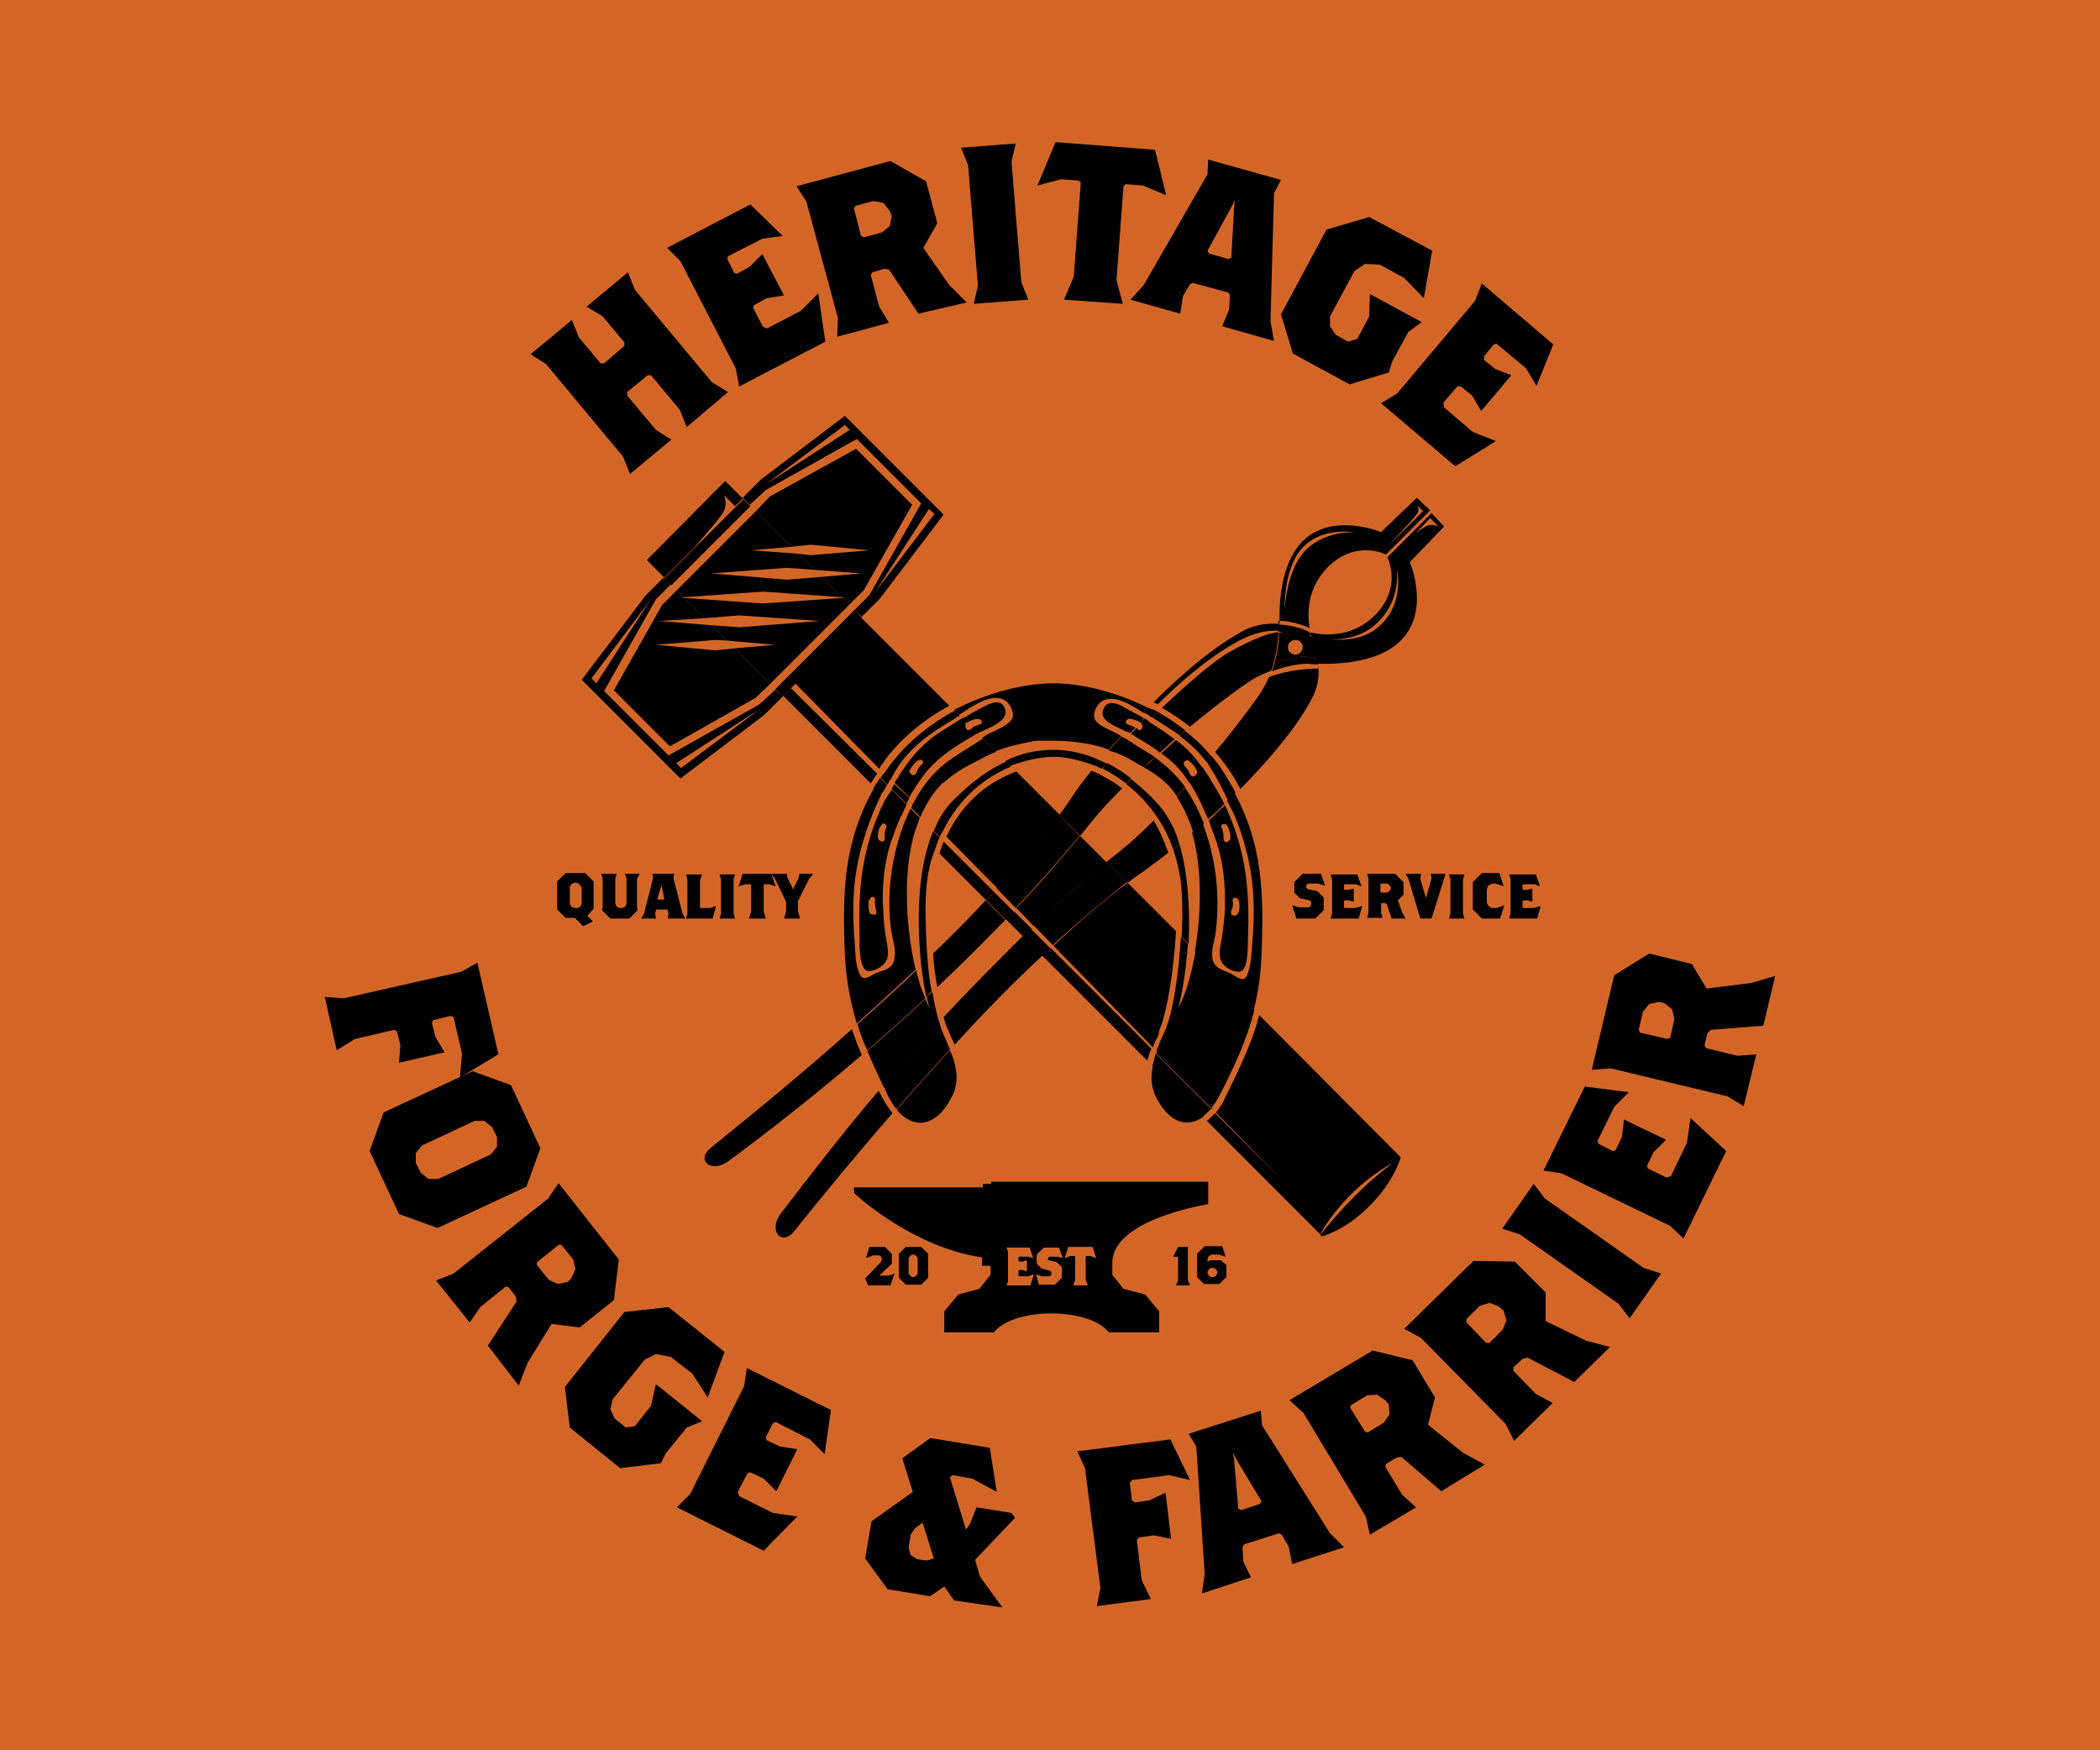 <?xml version="1.0" encoding="utf-8"?>
<!-- Generator: Adobe Illustrator 22.0.1, SVG Export Plug-In . SVG Version: 6.00 Build 0)  -->
<svg version="1.1" id="Layer_1" xmlns="http://www.w3.org/2000/svg" xmlns:xlink="http://www.w3.org/1999/xlink" x="0px" y="0px"
	 viewBox="0 0 300 250" style="enable-background:new 0 0 300 250;" xml:space="preserve">
<style type="text/css">
	.st0{fill:#D36627;}
	.st1{fill:none;}
</style>
<rect y="0" class="st0" width="300" height="250"/>
<g>
	<g>
		<path d="M98.1,61l-1-2.5L93,53.6l-0.5,0L89.6,56l0,0.5l4.1,4.9l2.2,1.4l-5.9,4.9l-1-2.5L78,52l-2.2-1.4l5.9-4.9l1,2.5l3.1,3.7
			l0.5,0l2.9-2.5l0-0.5l-3.1-3.7l-2.3-1.4l5.9-4.9l1,2.5l11,13.2L104,56L98.1,61z"/>
		<path d="M117.9,48.8l-12.3,6.4l-0.5-2.6l-7.9-15.3l-1.9-1.9l11.9-6.2l4.6,4.5l-2.9,0.4l-4.9,2.5l-0.1,0.4l1,2l0.4,0.1l1.8-1
			l1.8-1.8l3.1,5.9l-2.5,0.4l-1.8,1l-0.1,0.4l1.4,2.7l0.6,0.2l4.8-2.5l2.5-2.5L117.9,48.8z"/>
		<path d="M131.2,44.8l-4.2-6.3l-0.7-0.1l-1.7,0.5l-0.2,0.4l1.2,4.5l1.4,2.3l-7.4,2l0.1-2.7l-4.5-16.6l-1.4-2.2l13.4-3.6l5.1,2.9
			l1.6,6l-2,3.5l3.7,5.3l2.5,2.5L131.2,44.8z M127.1,30.1l-0.9-1.1l-1.4-0.3l-2.6,0.7l-0.2,0.4l1,3.9l0.4,0.2l2.6-0.7l1.1-0.9
			l0.3-1.4L127.1,30.1z"/>
		<path d="M139.1,43.4l0.6-2.6l-1.4-17.2l-1-2.5l7.8-0.6l-0.6,2.6l1.4,17.2l1,2.5L139.1,43.4z"/>
		<path d="M163.3,26.5l-2.5-0.2l-0.3,0.3l-1,13.4l0.9,3.4l-8.4-0.6l1.4-3.3l1-13.4l-0.3-0.3l-2.5-0.2l-3.4,0.9l2.6-6.2l14.2,1.1
			l1.6,6.5L163.3,26.5z"/>
		<path d="M174.6,46.6l1-2.4l0.1-2l-0.2-0.4l-5.1-1.4l-0.4,0.2l-1,1.7l-0.4,2.5l-7.1-2l1.9-2.1l9.1-15.8l0.1-2.1l10.4,2.9l-1,1.9
			l-0.5,18.3l0.5,2.8L174.6,46.6z M176.3,29.7l0.1-1.1l-0.5,1l-3.4,6.2l0.2,0.4l2.8,0.8l0.4-0.2L176.3,29.7z"/>
		<path d="M201.2,47.4l-2.3,4.2l-0.5,1.6l-5.6,1.7l-8.1-4.4l-1.7-5.6l6.5-12.1l6.1-1.8l9,4.8l-1.2,6.8l-2.8-2.9l-3.5-1.9l-2.1-0.1
			l-1.5,1l-3.5,6.5l0,1.4l0.8,1.2l1.8,1l1.3-0.4l1.7-3.2l0.1-3.2l7.4,4L201.2,47.4z"/>
		<path d="M207.9,66.6l-10.6-9l2.3-1.4l11.1-13.2l1-2.5l10.2,8.7l-2.4,5.9l-1.5-2.5l-4.2-3.5l-0.4,0.1l-1.4,1.7l0,0.5l1.6,1.3
			l2.3,0.9l-4.3,5.1l-1.3-2.2l-1.6-1.3l-0.5,0l-2,2.3l0.1,0.7l4.1,3.5l3.3,1.3L207.9,66.6z"/>
	</g>
	<g>
		<path d="M66,150.5l-1.2-5.2l-0.4-0.2l-2.5,0.6l-0.2,0.4l0.5,2l1.3,2.2l-6.5,1.5l0.2-2.5l-0.5-2l-0.4-0.2l-5.6,1.3l-2.6,1.6
			l-1.7-7.6l2.7,0.2l16.8-3.8l2.3-1.3l3,13.1l-5.5,3.3L66,150.5z"/>
		<path d="M57,173.4l-4.2-9l2-5.5l12.7-5.9l5.5,2l4.2,9l-2,5.5l-12.7,5.9L57,173.4z M70.1,164.9l0.9-1.1l0-1.4l-0.7-1.4l-1.1-0.9
			l-1.4,0l-7.5,3.5l-0.9,1.1l0,1.4l0.7,1.4l1.1,0.9l1.4,0L70.1,164.9z"/>
		<path d="M69.7,192.2l4.1-6.3l-0.1-0.7l-1.1-1.4l-0.4,0l-3.6,2.9l-1.5,2.2l-4.8-6l2.5-1l13.5-10.7l1.5-2.2l8.6,10.9l-0.7,5.8
			l-4.9,3.9l-4-0.5l-3.4,5.5l-1.3,3.3L69.7,192.2z M81.6,182.6l0.6-1.3l-0.3-1.4l-1.7-2.1l-0.4,0l-3.1,2.5l0,0.4l1.7,2.1l1.3,0.6
			l1.4-0.3L81.6,182.6z"/>
		<path d="M98.1,203.9l-3,3.7l-0.7,1.4l-5.8,0.7l-7.2-5.8l-0.7-5.8l8.5-10.7l6.3-0.7l8,6.4l-2.4,6.5l-2.2-3.4l-3.1-2.4l-2.1-0.4
			l-1.6,0.8l-4.6,5.7l-0.3,1.4l0.6,1.3l1.6,1.3l1.3-0.2l2.3-2.9l0.7-3.1l6.6,5.3L98.1,203.9z"/>
		<path d="M109.1,221.5l-12.4-6.2l1.9-1.9l7.7-15.4l0.4-2.6l12,6l-0.9,6.3l-2.1-2.1l-4.9-2.5l-0.4,0.2l-1,2l0.1,0.4l1.9,0.9l2.5,0.4
			l-3,6l-1.8-1.8l-1.9-0.9l-0.4,0.1l-1.4,2.7l0.2,0.6l4.8,2.4l3.5,0.5L109.1,221.5z"/>
		<path d="M136.3,228.6l-1.4-2l-2,1.4l-6.1-1l-3.2-4.4l0.9-5.3l5.9-4.2l-1.5-4.8l4-2.9l8.5,1.4l1,6.3l-3.5-1.9l-2.8-0.5l-0.4,0.3
			l2.3,7.5l0.6-0.9l0.9-2.3l5,0.8l0.5,0.7l-5.7,6l0.7,2.4l3.2,4.4L136.3,228.6z M131.8,217.5l-1.1,0.8l-0.6,0.9l-0.3,1.9l0.3,1
			l0.9,0.6l1.4,0.2l1-0.3L131.8,217.5z"/>
		<path d="M167,210.7l-5.3,0.7l-0.3,0.4l0.3,2.5l0.4,0.3l2.1-0.3l2.3-1.1l0.8,6.6l-2.5-0.5l-2.1,0.3l-0.3,0.4l0.7,5.7l1.3,2.7
			l-7.7,1l0.5-2.6l-2.2-17.1l-1.1-2.4l13.3-1.7l2.8,5.8L167,210.7z"/>
		<path d="M184.6,223.4l-0.5-2.5l-1-1.7l-0.4-0.2l-5,1.6l-0.2,0.4l0.1,2l1.1,2.3l-7,2.3l0.4-2.8l-1.2-18.2l-1.1-1.8l10.3-3.3
			l0.2,2.1L190,219l2,2L184.6,223.4z M176.6,208.4l-0.5-1l0.2,1.1l0.6,7l0.4,0.2l2.7-0.9l0.2-0.4L176.6,208.4z"/>
		<path d="M205.9,213l-5.7-4.9l-0.7,0.1l-1.5,0.9l-0.1,0.4l2.4,4l2,1.8l-6.6,3.9l-0.6-2.6l-8.9-14.8l-2-1.8l11.9-7.1l5.7,1.4
			l3.2,5.3l-1,3.9l5,4l3.1,1.7L205.9,213z M197.9,200l-1.2-0.8l-1.4,0.1l-2.3,1.4l-0.1,0.4l2.1,3.4l0.4,0.1l2.3-1.4l0.8-1.2
			l-0.1-1.4L197.9,200z"/>
		<path d="M224.9,197.4l-6.7-3.5l-0.7,0.2l-1.3,1.2l0,0.5l3.2,3.3l2.4,1.3l-5.5,5.4l-1.2-2.4l-12.1-12.3l-2.4-1.3l9.9-9.7l5.9,0.1
			l4.4,4.4l0,4.1l5.8,2.8l3.4,0.9L224.9,197.4z M214.1,186.6l-1.3-0.5l-1.4,0.4l-1.9,1.9l0,0.5l2.8,2.9l0.5,0l1.9-1.9l0.5-1.3
			l-0.4-1.4L214.1,186.6z"/>
		<path d="M232.8,188.3l-1.6-2.1l-14.1-9.9l-2.5-0.8l4.5-6.4l1.6,2.1l14.1,9.9l2.5,0.8L232.8,188.3z"/>
		<path d="M246.6,164.4l-6.1,12.5l-1.9-1.8l-15.5-7.5l-2.6-0.4l5.9-12l6.3,0.8l-2.1,2.1l-2.4,4.9l0.2,0.4l2,1l0.4-0.1l0.9-1.9
			l0.3-2.5l6,2.9l-1.8,1.8l-0.9,1.9l0.1,0.4l2.7,1.3l0.6-0.2l2.3-4.8l0.5-3.5L246.6,164.4z"/>
		<path d="M251.9,146.5l-7.5,0.6l-0.5,0.5l-0.4,1.7l0.2,0.4l4.5,1.1l2.7-0.2l-1.8,7.4l-2.3-1.4l-16.7-4l-2.7,0.2l3.2-13.5l5-3.1
			l6.1,1.5l2.1,3.5l6.4-0.8l3.4-1L251.9,146.5z M237,143.1l-1.4,0.3l-0.9,1.1l-0.6,2.6l0.2,0.4l3.9,0.9l0.4-0.2l0.6-2.6l-0.3-1.4
			l-1.1-0.9L237,143.1z"/>
	</g>
	<path class="st1" d="M156,110.1c-2.2-0.9-4.2-1.2-5.4-1.2c-1.2,0-3.2,0.3-5.5,1.2l6.2,6.2c0.6-0.7,1.1-1.5,1.6-2.2
		C153.8,112.9,154.8,111.5,156,110.1z"/>
	<path class="st1" d="M164.7,117.3c-1.3-2-2.8-3.5-4.4-4.7c-1.8,1.7-3.2,3.4-4.3,4.7c-0.6,0.7-1.1,1.4-1.7,2.1l3.8,3.8
		c0.7-0.6,1.4-1.1,2.1-1.7C161.5,120.4,163,119,164.7,117.3z"/>
	<path class="st1" d="M133.3,126.3c-0.3,2.3-0.3,6.1,0.1,9.9c2.7-2.6,5.2-5.1,7.6-7.6l-6.7-6.7C133.8,123.2,133.5,124.7,133.3,126.3
		z"/>
	<path class="st1" d="M133.9,141c0.3,1.6,0.6,3.1,0.9,4.4c3.7-4,7.5-7.8,11.3-11.5l-2.5-2.5C140.5,134.6,137.3,137.8,133.9,141z"/>
	<path class="st1" d="M161.1,126.1l6.9,6.9c0.1-2.7,0.1-5.1-0.1-6.8c-0.2-1.6-0.6-3.1-1-4.4c-1.3,1-2.5,1.9-3.6,2.7
		C162.5,125,161.8,125.6,161.1,126.1z"/>
	<path class="st1" d="M181.6,95.8c-1.1,0.4-2.4,1-3.5,1.8c-2.5,1.8-5.3,3.9-8.1,6.2c1.3,1,2.5,2.2,3.6,3.5c2.3-2.8,4.4-5.5,6.2-8
		c0.6-0.9,1.1-1.8,1.5-2.7c0,0,0,0,0,0C181.4,96.4,181.5,96.1,181.6,95.8z"/>
	<path d="M125.5,155.8c-4.9,5.8-9.5,11.7-14,17.6c-1.8,2.4,0.2,4.7,2,2.4c4.5-5.6,9.2-11.3,14-16.8c-0.5-0.6-1-1.4-1.5-2.3
		C125.9,156.5,125.7,156.1,125.5,155.8z"/>
	<path d="M182.6,88.7c1.7-0.1,3.5,0.6,4.5,1c-0.3-1.5-0.6-5.5,2.6-8.7c4-4,8.3-1.8,8.3-1.8l6.3-6.3l-1.9-1.8l-5.1,4.9
		c0,0-7-2.9-11.2,1.3c-3.2,3.2-3.4,9.1-3.3,11.9l0,0C182.6,89,182.6,88.9,182.6,88.7z M202.6,73.1c0.1-0.6-0.1-0.9-0.1-0.9l0.8,0.8
		l-4.8,4.8C198.4,77.8,202.4,73.7,202.6,73.1z M186.2,78.1c2.2-2.2,5.2-2.3,7.4-2.1c-2.2,0-4.9,0.5-7,2.5c-2.3,2.3-2.9,6.3-3.1,8.6
		C183.5,85.1,183.8,80.5,186.2,78.1z"/>
	<path d="M160.2,121.4c-0.7,0.6-1.4,1.1-2.1,1.7l3,3c0.7-0.6,1.5-1.1,2.2-1.6c1.1-0.8,2.3-1.7,3.6-2.7c-0.6-1.7-1.3-3.3-2.1-4.6
		C163,119,161.5,120.4,160.2,121.4z"/>
	<path d="M134.8,145.3c0.2,0.7,0.4,1.4,0.7,1.9l0.2,0.5c0.2,0.5,0.4,1,0.7,1.5c4.2-4.6,8.4-8.9,12.5-12.7l-2.8-2.8
		C142.3,137.5,138.5,141.3,134.8,145.3z"/>
	<path d="M188.3,95.5c-0.9,0-4.1,0.1-7,1.2c-0.4,0.9-0.9,1.8-1.5,2.7c-1.8,2.5-3.9,5.3-6.2,8c0.5,0.6,1,1.2,1.5,1.9
		c0.8,1.1,1.5,2.2,2.1,3.4c4.3-4.4,8.2-9,10.3-13.1c0.8-1.5,1-3.2,0.8-4.7l0,0C188.3,95.1,188.3,95.3,188.3,95.5z"/>
	<path d="M187.2,90.3C187.2,90.3,187.2,90.3,187.2,90.3L187.2,90.3L187.2,90.3z"/>
	<path d="M176.3,91.9c3.1-1.8,5.3-1.9,6.4-1.8c0-0.2,0-0.6,0-1c-1.5-0.1-3.2,0.1-4.7,0.8c-4.1,2.1-8.8,6-13.2,10.4
		c0.2,0.1,0.4,0.2,0.6,0.3C168.5,97.5,172.3,94.2,176.3,91.9z"/>
	<path d="M166,101.1c1.4,0.8,2.7,1.7,4,2.7c2.8-2.3,5.6-4.5,8.1-6.2c1.1-0.8,2.4-1.4,3.5-1.8c0.2-0.4,0.3-0.9,0.4-1.3l0,0
		c0.6-2.2,0.6-3.9,0.6-3.9s0-0.1,0-0.3c-1.1,0.1-3.2,0.7-7.1,2.9C173,94.7,169.4,97.9,166,101.1z"/>
	<path d="M133.3,136.2c0.1,1.6,0.3,3.2,0.6,4.8c3.4-3.2,6.6-6.4,9.7-9.6l-2.8-2.8C138.5,131.1,136,133.6,133.3,136.2z"/>
	<path d="M101.6,163.9c-2.3,1.8,0,3.7,2.4,2c6.5-4.8,12.9-9.9,19.1-15.2c-0.5-1.2-1-2.5-1.4-3.7
		C115.2,152.8,108.3,158.5,101.6,163.9z"/>
	<path d="M160.3,112.6c-1.1-0.9-2.3-1.5-3.4-2.1l0,0c0,0,0,0,0,0c-0.3-0.1-0.6-0.3-1-0.4c-1.1,1.4-2.2,2.8-3,4.1
		c-0.5,0.7-1,1.5-1.6,2.2l3,3c0.6-0.7,1.1-1.4,1.7-2.1C157.1,115.9,158.6,114.3,160.3,112.6z"/>
	<path d="M200.1,91.5c4.3-4.3,1.3-11.2,1.3-11.2l4.9-5.1l-1.8-1.9l-6.3,6.3c0,0,2.2,4.3-1.8,8.3c-4,4-9.3,2.4-9.3,2.4h0c0,0,0,0,0,0
		c0,0,0,0,0,0c0.1,0.3,1,2.2,1.1,4.5C191,94.9,196.9,94.7,200.1,91.5z M204.3,74l1.2,1.2c0,0-0.7-0.3-1.3-0.2c-0.8,0.2-2,1.2-2,1.2
		L204.3,74z M196.9,88.8c3.4-3.3,2.6-7.7,2.6-7.7s1.3,4.7-2.2,8.1c-2.2,2.2-5.2,2.3-7.4,2.1C192.1,91.4,194.9,90.9,196.9,88.8z"/>
	<path d="M187.2,90.3C187.2,90.3,187.2,90.3,187.2,90.3L187.2,90.3C187.2,90.3,187.2,90.3,187.2,90.3z"/>
	<path d="M187.3,90.7c0,0.1,0,0.1,0,0.2c-0.4,0.1-0.9,0-1.3,0c-0.7-0.1-1.3-0.4-2-0.4c-0.3,0-0.9,0-1.3,0c0,0,0-0.1,0-0.1l0,0
		c0,0.2,0,0.3,0,0.3s0,1.7-0.6,3.9c0.6-0.2,1.3-0.3,1.9-0.4c0.8-0.2,1.7-0.5,2.6-0.4c0.2,0,0.4,0.1,0.6,0.2l1,0
		c0,0.3,0.1,0.6,0.1,0.9c0,0,0,0,0,0c-0.2-2.4-1-4.3-1.1-4.5C187.2,90.4,187.3,90.5,187.3,90.7z M185.8,93.2c-0.4,0.4-1.1,0.4-1.5,0
		c-0.4-0.4-0.4-1.1,0-1.5c0.4-0.4,1.1-0.4,1.5,0C186.2,92.1,186.2,92.7,185.8,93.2z"/>
	<path d="M182.6,90.1c0-0.2,0-0.6,0-1l0,0C182.6,89.5,182.6,89.9,182.6,90.1L182.6,90.1z"/>
	<path d="M187.2,90.3C187.2,90.3,187.2,90.3,187.2,90.3C187.2,90.3,187.2,90.3,187.2,90.3z"/>
	<path d="M182.6,89.2c0,0.4,0,0.7,0,1c0.5,0.1,0.8,0.2,0.8,0.2s-0.2-0.1-0.8,0c0,0,0,0.1,0,0.1c0.4,0,1,0,1.3,0
		c0.7,0.1,1.3,0.3,2,0.4c0.4,0.1,0.9,0.1,1.3,0c0-0.1,0-0.1,0-0.2c-0.1-0.2-0.1-0.3-0.2-0.4c0,0,0,0,0,0s0,0,0,0
		C187.1,90.2,185.1,89.3,182.6,89.2z"/>
	<path d="M181.6,95.8L181.6,95.8c0.2-0.4,0.3-0.9,0.4-1.3l0,0C181.9,95,181.8,95.4,181.6,95.8z"/>
	<path d="M186.8,94.8c0,0,0.6,0.1,1.5,0.1c0-0.3,0-0.6-0.1-0.9l-1,0c-0.2-0.1-0.4-0.2-0.6-0.2c-0.9-0.1-1.8,0.2-2.6,0.4
		c-0.6,0.1-1.3,0.2-1.9,0.4c-0.1,0.4-0.2,0.8-0.4,1.3C184.4,94.8,186.8,94.8,186.8,94.8z"/>
	<path d="M143.7,131.3l2.5,2.5c0.4-0.4,0.8-0.8,1.2-1.1l-2.5-2.5C144.4,130.5,144,130.9,143.7,131.3z"/>
	<path d="M154.3,119.4c-2.9,3.5-5.9,7-9.1,10.3l2.5,2.6c3.4-3.2,6.9-6.3,10.4-9.1L154.3,119.4z"/>
	<path d="M165.6,147.2c1.2-2.8,2.1-8.9,2.4-14.2l-6.9-6.9c-3.4,2.5-6.9,5.5-10.6,9l14.2,14.5c0.2-0.6,0.5-1.2,0.8-1.8L165.6,147.2z"
		/>
	<path d="M103.4,73c0.6-1.3,0-2.3,0-2.3l1.6,1.6c0,0-2.9,2.9-5.1,5.1l6.2-6.2l-2.5-2.5L92.4,80l2.5,2.5l4.5-4.5
		C100.5,76.6,103.1,73.8,103.4,73z"/>
	<path d="M134.2,121.9l6.7,6.7c0.4-0.4,0.7-0.8,1.1-1.2l-7.2-7.2C134.6,120.7,134.4,121.3,134.2,121.9z"/>
	<path d="M173.7,158.9l9.8,10l-9.9-9.9c-0.4,0.4-0.8,0.8-1.2,1.1l16.2,16.2c0.5-0.9,1.9-3.2,4.3-5.6c3.2-3.2,6.1-4.6,6.1-4.6
		s-2.7,1.9-5.7,5c-2.3,2.3-4,4.4-4.7,5.3l0.2,0.2c0,0,3.4-0.8,6.9-4.4c3.5-3.5,4.4-6.9,4.4-6.9L179.9,145c-1,3.8-2.7,7.4-4.9,11.8
		C174.7,157.6,174.2,158.3,173.7,158.9z"/>
	<path d="M150.1,135.4c-0.4,0.4-0.8,0.7-1.2,1.1l15,15c0.2-0.6,0.3-1.2,0.6-1.7L150.1,135.4z"/>
	<path d="M125.6,109.8c0.1-0.2,0.2-0.3,0.3-0.5c2.6-3.8,6.1-6.5,9.7-8.5l-12.6-12.6l-9.4,9.4L125.6,109.8z"/>
	<path d="M113,98.3l-1.1,1.1l12.5,12.5c0.3-0.5,0.6-1,0.9-1.4L113,98.3z"/>
	<path d="M135.2,119.5l7.3,7.4c3.4-3.7,6.4-7.2,8.9-10.5l-6.2-6.2C141.6,111.5,137.6,114.3,135.2,119.5z"/>
	<path d="M158.1,123.1c-3.5,2.9-7,6-10.4,9.1l2.7,2.8c3.7-3.4,7.3-6.4,10.6-9L158.1,123.1z"/>
	<path d="M147.3,132.7c-0.4,0.4-0.8,0.7-1.2,1.1l2.8,2.8c0.4-0.4,0.8-0.7,1.2-1.1L147.3,132.7z"/>
	<path d="M140.9,128.6l2.8,2.8c0.4-0.4,0.8-0.8,1.1-1.2l-2.8-2.8C141.7,127.8,141.3,128.2,140.9,128.6z"/>
	<path d="M151.3,116.4c-2.5,3.3-5.5,6.9-8.9,10.5l2.7,2.8c3.2-3.4,6.2-6.8,9.1-10.3L151.3,116.4z"/>
	<path d="M109.4,70l13-7.3l9.2,9.2L124.2,85l-2.1,2.1l1,1l2.6-2.6l9.1-12l-14.1-14.1l-12,9.1l-2.6,2.6l1,1L109.4,70z M133.5,73.4
		L125,84.6l7.7-11.9L133.5,73.4z M120.7,60.7l0.7,0.7l-11.9,7.7L120.7,60.7z"/>
	<polygon points="102.2,92.9 93.7,92.1 102.2,91.4 103.9,91.5 101.6,89.3 94.1,88.7 100.6,88.3 97.7,85.4 97.3,85.3 97.7,85.3 
		96.7,84.3 94.6,86.4 87.7,98.6 95.7,106.6 107.9,99.7 110,97.7 105,92.6 	"/>
	<polygon points="115.8,77.8 124.2,78.6 115.8,79.3 114.1,79.1 116.4,81.4 123.1,81.9 117.3,82.4 120.2,85.3 120.6,85.3 120.3,85.4 
		121.3,86.4 123.4,84.3 130.3,72.1 122.3,64.1 110,70.9 108,73 113,78.1 	"/>
	<path d="M108.5,100.6l-13,7.3l-9.2-9.2l7.4-13.1l2.1-2.1l-1-1l-2.6,2.6l-9.1,12l14.1,14.1l12-9.1l2.6-2.6l-1-1L108.5,100.6z
		 M84.5,96.9l8.4-11.2l-7.7,11.9L84.5,96.9z M97.3,109.7l-0.7-0.7l11.9-7.7L97.3,109.7z"/>
	<polygon points="113,98.3 113.7,97.6 113.7,97.6 123.1,88.2 122.1,87.1 110.8,98.4 111.8,99.5 113,98.3 	"/>
	<path d="M107.2,72.3l-1-1l-6.2,6.2c-0.2,0.2-0.4,0.4-0.6,0.6l0,0l-4.5,4.5l1,1L107.2,72.3z"/>
	<polygon points="109,86.2 97.7,85.4 100.6,88.3 105.6,87.9 117.1,88.7 105.6,89.6 101.6,89.3 103.9,91.5 110.7,92.1 105,92.6 
		110,97.7 121.3,86.4 120.3,85.4 	"/>
	<polygon points="97.7,85.3 109,84.5 120.2,85.3 117.3,82.4 112.4,82.8 101.6,81.9 112.4,81.1 116.4,81.4 114.1,79.1 107.3,78.6 
		113,78.1 108,73 96.7,84.3 	"/>
	<path d="M177.9,121c1.3,4.6,1.4,9.1,1,13.8c-0.1,1.3-0.2,3.4-0.8,4.6c-0.5,1-1.4,0.1-2.2-0.3c-1.2-0.6-2.4-0.7-2.7-2.2
		c-0.2-1.4,0.4-2.7,0.5-4c0.6-5,0-10.5-1.9-15.3c-0.5,0.4-1,0.9-1.5,1.3c1.5,5.3,1.3,11.7,0.4,17l8.4,8.4c0.6-2.4,1-4.9,1.1-7.7
		c0.4-9.2,0.1-16-3.8-23.3c-0.4,0.4-0.7,0.7-1.1,1.1C176.5,116.5,177.3,118.7,177.9,121z"/>
	<path d="M168.5,120.6c-0.3,0.3-0.6,0.5-0.9,0.7c0.5,1.5,0.9,3.1,1.1,4.8c0.2,1.8,0.3,4.6,0.1,7.7l1,1
		C170,130.3,169.8,125,168.5,120.6z"/>
	<path d="M132.4,126.2c0.2-1.8,0.6-3.5,1.2-4.9l-0.9-0.9c-1.8,5.6-1.6,12.5-1.1,17.5c0.3-0.3,0.6-0.6,0.9-0.9
		C132.2,132.8,132.1,128.6,132.4,126.2z"/>
	<path d="M132.4,142.4c0.1,0.7,0.3,1.2,0.4,1.6c-0.2-0.4-0.4-0.8-0.6-1.3c-2.7,2.5-5.5,5-8.3,7.4c0.7,1.7,1.5,3.3,2.3,5.1
		c2.6-3.1,5.3-6.1,8-9.1c-0.4-1.2-0.7-2.7-1-4.4C132.9,141.9,132.6,142.2,132.4,142.4z"/>
	<path d="M169.3,104.4c-0.3,0.2-0.6,0.5-0.8,0.7c1.5,1.1,2.8,2.3,3.9,3.8c0.2-0.3,0.5-0.6,0.7-0.8
		C172,106.7,170.7,105.5,169.3,104.4z"/>
	<path d="M161.6,111.3c-0.2,0.2-0.5,0.4-0.7,0.7c1.6,1.2,3.1,2.8,4.4,4.7c0.3-0.3,0.6-0.6,0.9-0.9c-0.4-0.5-0.8-1-1.2-1.4
		C164.3,113.6,163.1,112.5,161.6,111.3z"/>
	<path d="M165,108.2c-0.5,0.5-1.1,1-1.6,1.4c0.5,0.3,1.1,0.6,1.6,1c0.6,0.4,1.1,0.8,1.6,1.3c0.6,0.5,1.1,1.2,1.5,1.8
		c0.4-0.4,0.8-0.8,1.2-1.3C168.1,110.8,166.7,109.4,165,108.2z"/>
	<path d="M169.7,111.5c0.1,0.1,0.1,0.2,0.2,0.3c0.6-0.7,1.2-1.4,1.9-2.1c-1.1-1.6-2.3-2.9-3.8-4c-0.7,0.6-1.4,1.2-2.1,1.9
		C167.3,108.6,168.6,109.8,169.7,111.5z M169.5,108.6c0.2,0,0.3,0,0.5,0.2c0.5,0.4,1.1,1.2,1,1.6c0,0.2-0.3,0.4-0.5,0.5
		c-0.3,0.1-0.5-0.3-0.6-0.5c-0.1-0.4-0.4-0.7-0.7-1C169,109,169.1,108.7,169.5,108.6z"/>
	<path d="M150.5,108.1c1.6,0,3.7,0.4,6,1.3c0.2-0.3,0.4-0.5,0.6-0.8c-1.9-0.9-4.2-1.5-6.6-1.5c-2.6,0-4.9,0.6-6.9,1.6l0.7,0.7
		C146.7,108.5,148.9,108.1,150.5,108.1z"/>
	<path d="M165,156.4c1.8,3.8,4.5,4.9,6.9,3.1l-7.2-7.2C164.4,153.6,164.4,155,165,156.4z"/>
	<path d="M136.1,156.4c1-2.1,0.5-4.4-0.4-6.4c-2.5,2.8-5.1,5.6-7.6,8.5C130.7,161.6,134,160.8,136.1,156.4z"/>
	<path d="M173.8,120.3c0.9,2.7,1.2,5.6,1.2,8.4c0,1.4-0.1,2.8-0.3,4.2c-0.1,1.3-0.6,2.6-0.4,3.9c0.2,1.1,1.5,2,2.7,2
		c1.5,0,1.2-4.3,1.3-5.1c0.2-6.6-0.3-11.8-2.9-17.8c-0.1-0.3-0.3-0.6-0.4-0.9c-0.8,0.7-1.6,1.5-2.3,2.2
		C173,118.1,173.4,119.2,173.8,120.3z M176,129.9c0.1-0.3,0.2-0.8,0.1-1.2c-0.1-0.4,0.2-0.6,0.6-0.4c0.1,0.1,0.3,0.2,0.3,0.5
		c0.2,0.6,0,1.6-0.3,1.9c-0.1,0.1-0.5,0.1-0.7,0C175.8,130.5,175.8,130.1,176,129.9z M175,117.7c0.2,0,0.3,0.2,0.4,0.4
		c0.3,0.6,0.5,1.6,0.3,1.9c-0.1,0.1-0.5,0.3-0.6,0.3c-0.3-0.1-0.3-0.5-0.3-0.7c0-0.4-0.1-0.8-0.2-1.2
		C174.3,117.9,174.5,117.7,175,117.7z"/>
	<path d="M143.5,100c0.1,0.1,0.3,0.2,0.4,0.3c0.6,0.6,1.1,1.9,0.6,2.5c-0.7,1-2.6,1.6-3.6,2.2c-0.2,0.1-0.4,0.3-0.6,0.4l1.9,1.9
		c0.8-0.3,1.7-0.6,2.5-0.8c0.6-0.1,1.2-0.3,1.8-0.4c0.6-0.1,1.2-0.3,1.8-0.3c0.8,0,1.6,0,2.4,0c1.7,0,3.4,0.2,5,0.5
		c0.9,0.2,1.8,0.4,2.7,0.8c0.6-0.7,1.2-1.3,1.8-2c0,0,0,0-0.1,0c-1-0.7-2.9-1.2-3.6-2.2c-0.5-0.7,0-1.9,0.6-2.5
		c0.1-0.1,0.3-0.2,0.4-0.3c1.7-0.9,4,0.5,5.8,1.7c0.2-0.2,0.4-0.4,0.7-0.7c-4.8-2.4-9.8-3.5-13.5-3.5c-3.9,0-9.2,1.2-14.2,3.8
		l0.7,0.7C138.9,100.9,141.6,98.9,143.5,100z"/>
	<path d="M130.8,118.4l-1.4-1.4c-2,4.9-2.8,10.6-2.1,15.8c0.2,1.4,0.7,2.6,0.5,4c-0.2,1.6-1.4,1.7-2.7,2.2c-0.8,0.4-1.7,1.2-2.2,0.3
		c-0.7-1.2-0.7-3.2-0.8-4.6c-0.4-4.8-0.3-9.2,1-13.8c0.7-2.5,1.6-5,2.8-7.4l-1-1c-4.3,7.6-4.6,14.5-4.2,24c0.2,3.6,0.8,6.7,1.7,9.7
		c2.9-2.6,5.7-5.2,8.4-7.7C129.5,132.9,128.8,124.8,130.8,118.4z"/>
	<path d="M161.2,103.5c-0.4-0.1-0.5-0.4-0.2-0.7c0.1-0.1,0.3-0.2,0.6-0.1c0.2,0,0.4,0.1,0.7,0.2c0.2-0.2,0.4-0.4,0.6-0.6
		c-0.9-0.5-1.8-1-2.7-1.5c-1-0.5-2.2-0.7-2.6,0.6c-0.3,0.7,0.1,1.3,0.8,1.8c0.7,0.5,1.7,0.9,2.5,1.3c0.3-0.3,0.5-0.6,0.8-0.8
		C161.4,103.6,161.3,103.6,161.2,103.5z"/>
	<path d="M139.5,102.7c0.2,0,0.5,0,0.6,0.1c0.3,0.3,0.2,0.6-0.2,0.7c-0.3,0.1-0.7,0.2-1,0.4l0.8,0.8c0.9-0.4,2.2-0.9,3.1-1.6
		c0.7-0.5,1-1.1,0.8-1.8c-0.4-1.3-1.6-1.1-2.6-0.6c-1.2,0.6-2.3,1.2-3.4,1.9l0.6,0.6C138.5,103,139.1,102.7,139.5,102.7z"/>
	<path d="M125.7,115.8c-2.6,6-3.1,11.2-2.9,17.8c0,0.8-0.2,5.1,1.3,5.1c1.1,0,2.5-0.9,2.7-2c0.2-1.3-0.3-2.6-0.4-3.9
		c-0.2-1.4-0.2-2.8-0.3-4.2c0-2.8,0.3-5.7,1.2-8.4c0.5-1.3,0.9-2.6,1.5-3.8l-2.3-2.3C126.2,114.7,126,115.2,125.7,115.8z
		 M125.1,130.6c-0.1,0.1-0.5,0-0.7,0c-0.3-0.2-0.4-1.2-0.3-1.9c0.1-0.2,0.2-0.4,0.3-0.5c0.4-0.2,0.7,0,0.6,0.4c0,0.4,0,0.9,0.1,1.2
		C125.2,130.1,125.3,130.5,125.1,130.6z M126.6,118.3c-0.2,0.3-0.3,0.8-0.2,1.2c0,0.3,0,0.7-0.3,0.7c-0.2,0-0.5-0.1-0.6-0.3
		c-0.2-0.3-0.1-1.3,0.3-1.9c0.1-0.2,0.3-0.4,0.4-0.4C126.6,117.7,126.7,117.9,126.6,118.3z"/>
	<path d="M169.3,112.5c-0.4,0.4-0.8,0.9-1.2,1.3c1,1.5,1.8,3.3,2.4,5.2c0.5-0.4,1-0.8,1.5-1.3c-0.3-0.8-0.7-1.7-1.1-2.5
		C170.4,114.2,169.8,113.3,169.3,112.5z"/>
	<path d="M172.6,117c0.8-0.7,1.6-1.4,2.3-2.2c-0.7-1.4-1.5-2.7-2.3-4c-0.3-0.4-0.5-0.8-0.8-1.2c-0.6,0.7-1.2,1.4-1.9,2.1
		C171,113.4,171.8,115.2,172.6,117z"/>
	<path d="M167.6,121.3c0.3-0.2,0.6-0.5,0.9-0.7c-0.5-1.8-1.3-3.4-2.3-4.8c-0.3,0.3-0.6,0.6-0.9,0.9C166.2,118,167,119.6,167.6,121.3
		z"/>
	<path d="M173,109.8c0.9,1.4,1.7,3,2.4,4.5c0.4-0.4,0.7-0.7,1.1-1.1c-0.6-1.1-1.3-2.3-2.1-3.5c-0.4-0.6-0.9-1.2-1.3-1.7
		c-0.2,0.3-0.5,0.6-0.7,0.8C172.6,109.2,172.8,109.5,173,109.8z"/>
	<path d="M126.8,156.4c0.4,0.8,0.8,1.5,1.3,2c2.5-2.9,5.1-5.7,7.6-8.5c-0.3-0.8-0.7-1.6-1-2.4c-0.2-0.4-0.4-1-0.5-1.5
		c-2.7,3-5.4,6-8,9.1C126.4,155.5,126.6,156,126.8,156.4z"/>
	<path d="M157.4,109.8c0.2-0.2,0.4-0.5,0.6-0.8c-0.3-0.1-0.6-0.3-0.9-0.4c-0.2,0.3-0.4,0.5-0.6,0.8
		C156.8,109.5,157.1,109.7,157.4,109.8z"/>
	<path d="M162.9,103.2c0.2-0.2,0.3-0.4,0.5-0.6c-0.2-0.1-0.4-0.3-0.6-0.4c-0.2,0.2-0.4,0.4-0.6,0.6
		C162.5,103,162.8,103.1,162.9,103.2z"/>
	<path d="M161.3,105.8c-0.6,0.6-1.2,1.2-1.7,1.8c1,0.4,2,0.9,2.9,1.5c0.3,0.2,0.6,0.3,0.9,0.5c0.5-0.5,1-1,1.6-1.4
		c-0.2-0.2-0.4-0.3-0.7-0.5C163.3,107.1,162.3,106.5,161.3,105.8z"/>
	<path d="M157.5,109.8c1.1,0.5,2.3,1.3,3.4,2.1c0.2-0.2,0.4-0.4,0.7-0.7c-1-0.8-2.1-1.5-3.4-2.2C158,109.4,157.7,109.6,157.5,109.8z
		"/>
	<path d="M161.5,103.6c-0.3,0.3-0.5,0.6-0.8,0.8c0.3,0.1,0.5,0.2,0.8,0.3c0.2-0.3,0.5-0.5,0.7-0.8
		C162,103.9,161.8,103.7,161.5,103.6z"/>
	<path d="M160.9,105.6c-0.2-0.1-0.5-0.3-0.7-0.4c-0.6,0.7-1.2,1.3-1.8,2c0.3,0.1,0.6,0.2,0.9,0.3
		C159.8,106.9,160.3,106.2,160.9,105.6z"/>
	<path d="M164.6,102.5c0.1,0,0.2,0.1,0.2,0.1c1.3,0.8,2.5,1.6,3.7,2.4c0.3-0.2,0.6-0.5,0.8-0.7c-1.3-1-2.6-1.9-3.9-2.6
		C165.1,102,164.9,102.3,164.6,102.5z"/>
	<path d="M163.2,103.9c0,0.1-0.1,0.3-0.2,0.3c-0.1,0.1-0.1,0.1-0.2,0.1c-0.3,0.3-0.5,0.5-0.8,0.8c1.3,0.8,2.6,1.5,3.7,2.4
		c0.7-0.6,1.4-1.3,2.1-1.9c-0.5-0.4-1-0.7-1.5-1.1c-0.8-0.5-1.5-1-2.3-1.5C163.8,103.3,163.5,103.6,163.2,103.9z"/>
	<path d="M131.6,137.8c0.2,1.9,0.5,3.4,0.7,4.6c0.3-0.3,0.5-0.5,0.8-0.8c-0.3-1.5-0.5-3.1-0.6-4.7
		C132.3,137.2,131.9,137.5,131.6,137.8z"/>
	<path d="M164,102.1c0.2-0.2,0.5-0.5,0.7-0.7c-0.2-0.1-0.4-0.2-0.7-0.3c-0.2,0.2-0.4,0.4-0.7,0.7C163.6,101.8,163.8,102,164,102.1z"
		/>
	<path d="M130.9,138.6c-2.7,2.6-5.5,5.1-8.4,7.7c0.4,1.3,0.8,2.5,1.4,3.7c2.8-2.4,5.6-4.9,8.3-7.4
		C131.7,141.5,131.2,140.1,130.9,138.6z"/>
	<path d="M159.6,107.6c0.5-0.5,1.1-1.1,1.7-1.8c-0.2-0.1-0.3-0.2-0.5-0.3c-0.6,0.7-1.1,1.3-1.6,1.9c0,0,0.1,0,0.1,0
		C159.5,107.5,159.5,107.6,159.6,107.6z"/>
	<path d="M164.6,102.5c0.3-0.3,0.5-0.5,0.8-0.8c-0.2-0.1-0.5-0.3-0.7-0.4c-0.2,0.3-0.5,0.5-0.7,0.7
		C164.2,102.3,164.4,102.4,164.6,102.5z"/>
	<path d="M162.1,105.1c0.2-0.3,0.5-0.5,0.8-0.8c-0.2,0-0.4-0.1-0.5-0.3c0,0,0,0-0.1,0c-0.2,0.3-0.5,0.5-0.7,0.8
		C161.7,104.9,161.8,105,162.1,105.1C162,105,162,105.1,162.1,105.1z"/>
	<path d="M157.5,109.8c0.2-0.2,0.4-0.4,0.7-0.7c-0.1,0-0.1-0.1-0.2-0.1C157.8,109.3,157.6,109.6,157.5,109.8
		C157.5,109.8,157.5,109.8,157.5,109.8z"/>
	<path d="M162.9,103.2c0.2,0.1,0.3,0.3,0.3,0.4c0,0.1,0,0.2,0,0.3c0.3-0.3,0.6-0.6,0.9-0.9c-0.2-0.1-0.4-0.3-0.6-0.4
		C163.3,102.8,163.1,103,162.9,103.2z"/>
	<path d="M126.5,114.2l2.3,2.3c0.2-0.5,0.5-1.1,0.7-1.6l-2.1-2.1C127.1,113.2,126.8,113.7,126.5,114.2z"/>
	<path d="M130.1,115.5c-0.3,0.5-0.5,1.1-0.7,1.6l1.4,1.4c0.2-0.6,0.4-1.1,0.6-1.7L130.1,115.5z"/>
	<path d="M131.4,111.5c2-3,4.7-4.7,7.8-6.5c0.1-0.1,0.3-0.2,0.6-0.3l-0.8-0.8c0,0-0.1,0.1-0.1,0.1c-0.2,0.2-0.6,0.4-0.8,0.2
		c-0.1-0.1-0.2-0.5-0.2-0.7c0-0.1,0.1-0.3,0.3-0.4l-0.6-0.6c-1,0.6-1.9,1.2-2.9,1.8c-2.7,1.7-4.5,3.7-6.2,6.4
		c-0.2,0.4-0.5,0.7-0.7,1.1l2.1,2.1C130.3,113.2,130.8,112.3,131.4,111.5z M131,108.7c0.2-0.1,0.4-0.2,0.5-0.2
		c0.4,0.1,0.5,0.4,0.2,0.7c-0.3,0.2-0.6,0.6-0.7,1c-0.1,0.3-0.3,0.6-0.6,0.5c-0.2,0-0.4-0.3-0.5-0.5
		C129.9,110,130.5,109.1,131,108.7z"/>
	<path d="M130.5,114.7l1.3,1.3c0.7-1.5,1.6-2.9,2.8-4.1c0,0,0.1-0.1,0.2-0.1c0.5-0.4,1-0.9,1.5-1.2c0.7-0.5,1.5-1,2.3-1.4
		c1-0.5,1.9-1,2.9-1.5c0.3-0.1,0.5-0.2,0.8-0.3l-1.9-1.9c-1.2,0.8-2.4,1.5-3.6,2.3C134,109.5,132,111.8,130.5,114.7z"/>
	<path d="M128.1,109.8c2-3.2,5-5.2,8.2-7.1c0.2-0.2,0.5-0.3,0.8-0.5l-0.7-0.7c-3.7,2-7.1,4.7-9.7,8.4c-0.1,0.2-0.3,0.4-0.4,0.6
		l0.9,0.9C127.5,110.8,127.8,110.3,128.1,109.8z"/>
	<path d="M168.3,144c0.4-1.2,1.1-4.8,1.4-9.2l-1-1c-0.3,5.1-1.1,11-2.4,13.7c-0.4,0.9-0.8,1.7-1.1,2.7l7.9,8
		c0.4-0.5,0.8-1.1,1.2-1.9c2.2-4.3,3.9-8,4.9-12.1l-8.4-8.4C170.2,139.3,169.3,142.3,168.3,144z"/>
	<path d="M126.7,112.1l-1-1c-0.3,0.5-0.6,1-0.9,1.4l1,1C126.2,113.1,126.5,112.6,126.7,112.1z"/>
	<path d="M164.6,152.3l7.2,7.2c0.4-0.3,0.8-0.7,1.2-1.1l-7.9-7.9C164.9,151.1,164.8,151.7,164.6,152.3z"/>
	<path d="M144.4,109.5l-0.7-0.7c-3.7,1.7-6.3,4.3-7.6,5.6c-1,1-1.8,2.2-2.4,3.6l0.9,0.9C137,113.9,140.8,111,144.4,109.5z"/>
	<path d="M134.2,119.6l-0.9-0.9c-0.2,0.5-0.4,1.1-0.6,1.7l0.9,0.9C133.8,120.6,134,120.1,134.2,119.6z"/>
	<path d="M127.8,112c-0.2,0.2-0.3,0.5-0.4,0.7l2.1,2.1c0.1-0.3,0.3-0.5,0.4-0.8L127.8,112z"/>
	<path d="M165.2,150.5l7.9,7.9c0,0,0.1-0.1,0.1-0.1l-7.9-8C165.2,150.3,165.2,150.4,165.2,150.5z"/>
	<path d="M130.5,114.7c-0.1,0.1-0.2,0.3-0.2,0.4c0,0.1-0.1,0.2-0.1,0.3l1.3,1.3c0.1-0.3,0.2-0.5,0.3-0.8L130.5,114.7z"/>
	<path d="M127.2,111.3l-0.9-0.9c-0.2,0.2-0.3,0.5-0.5,0.7l1,1C126.9,111.8,127,111.6,127.2,111.3z"/>
	<path d="M134.6,118.9l-0.9-0.9c-0.1,0.2-0.2,0.5-0.3,0.7l0.9,0.9C134.3,119.3,134.4,119.1,134.6,118.9z"/>
	<polygon class="st1" points="173.4,181.1 173,181.1 172.7,181.2 172.5,181.5 172.5,181.9 172.7,182.2 173,182.4 173.4,182.4 
		173.7,182.2 173.9,181.9 173.9,181.5 173.7,181.2 	"/>
	<polygon class="st1" points="130.7,179.3 130.4,179.3 130.1,179.4 129.9,179.7 129.9,181.9 130.1,182.2 130.4,182.4 130.7,182.4 
		131,182.2 131.1,181.9 131.1,179.7 131,179.4 	"/>
	<path d="M160.5,184.1l-1.6-2v-1.7c0-6.3,13.7-8.4,13.7-8.4v-3.2h-13.7h-17.3v0.3h-1.2v0.5H122v0.8c0,0,8.1,7.7,18.3,9.2v1.2h1.2
		v1.3l-1.6,2l-3,0.8l-2,2.4v3h7.1c1.2-1.6,4.4-2.7,8.2-2.7c3.8,0,7,1.1,8.2,2.7h7.2v-3l-2-2.4L160.5,184.1z M147.2,183.6h-3.4
		l0.2-0.6v-4.2l-0.2-0.6h3.3l0.5,1.5l-0.7-0.2h-1.3l-0.1,0.1v0.5l0.1,0.1h0.5l0.6-0.2v1.6l-0.6-0.2h-0.5l-0.1,0.1v0.7l0.1,0.1h1.3
		l0.8-0.3L147.2,183.6z M149.8,180l1.2,0.3l0.7,0.7v1.5l-1,1h-2.3L148,182l0.8,0.3h1.1l0.2-0.1l0.1-0.2v-0.3l-0.2-0.2l-1.2-0.3
		l-0.7-0.7v-1.3l1-1h2.2l0.5,1.5l-0.7-0.2H150l-0.2,0.1l-0.1,0.2v0.2L149.8,180z M155.8,179.4h-0.6l-0.1,0.1v3.3l0.3,0.8h-2.1
		l0.3-0.8v-3.3l-0.1-0.1h-0.6l-0.8,0.3l0.5-1.6h3.5l0.5,1.6L155.8,179.4z"/>
	<polygon points="125.8,182.2 125.6,182.2 127.4,180.5 127.4,179.1 126.4,178.1 124.2,178.1 123.7,179.7 124.8,179.3 125.5,179.3 
		125.8,179.4 126,179.8 126,179.9 125.8,180.3 123.6,182.6 124,183.6 127.2,183.6 127.8,181.9 127,182.2 	"/>
	<path d="M129.4,178.1l-1,1v3.4l1,1h2.2l1-1v-3.4l-1-1H129.4z M131.1,181.9l-0.2,0.3l-0.3,0.2h-0.3l-0.3-0.2l-0.2-0.3v-2.2l0.2-0.3
		l0.3-0.2h0.3l0.3,0.2l0.2,0.3V181.9z"/>
	<polygon points="169.7,178.1 168.3,178.1 167.6,179.5 168.3,179.5 168.3,182.9 168,183.6 170,183.6 169.7,182.9 	"/>
	<path d="M174.4,180H173l-0.5,0.2v-0.4l0.2-0.4l0.4-0.2h1l1,0.3l-0.5-1.5h-2.5l-1.1,1.1v3.3l1,1h2.2l1-1v-1.7L174.4,180z
		 M173.9,181.9l-0.2,0.3l-0.3,0.2H173l-0.3-0.2l-0.2-0.3v-0.3l0.2-0.3l0.3-0.2h0.4l0.3,0.2l0.2,0.3V181.9z"/>
	<g>
		<g>
			<path d="M83.9,130.8l0.8,0.8l-1.4,0.7l-1.2-1.2h-1.3l-1.2-1.2v-4l1.2-1.2h2.8l1.2,1.2v3.9L83.9,130.8z M83,126.7l-0.2-0.4
				l-0.4-0.2H82l-0.4,0.2l-0.2,0.4v2.4l0.2,0.4l0.4,0.2h0.5l0.4-0.2l0.2-0.4V126.7z"/>
			<path d="M91,125.5v4l0.1,0.5l-1.2,1.2h-2.7L86,130l0.1-0.5v-4l-0.2-0.7h2.2l-0.2,0.7v3.6l0.2,0.4l0.4,0.2h0.4l0.4-0.2l0.2-0.4
				v-3.6l-0.2-0.7h2.1L91,125.5z"/>
			<path d="M95.4,131.2l0.1-0.7l-0.1-0.5l-0.1-0.1h-1.5l-0.1,0.1l-0.1,0.5l0.1,0.7h-2.1l0.4-0.7l1.3-5.1l-0.1-0.6h3.1l-0.1,0.6
				l1.3,5.1l0.4,0.7H95.4z M94.5,126.4l0-0.3L94.5,126.4l-0.6,2l0.1,0.1h0.8l0.1-0.1L94.5,126.4z"/>
			<path d="M101.8,131.2H98l0.2-0.7v-4.9l-0.2-0.7h2.3l-0.3,0.8v3.9l0.1,0.1h1.3l0.9-0.3L101.8,131.2z"/>
			<path d="M102.8,131.2l0.2-0.7v-4.9l-0.2-0.7h2.2l-0.2,0.7v4.9l0.2,0.7H102.8z"/>
			<path d="M109.9,126.3h-0.7l-0.1,0.1v3.8l0.3,1H107l0.3-1v-3.8l-0.1-0.1h-0.7l-1,0.3l0.6-1.8h4.1l0.6,1.8L109.9,126.3z"/>
			<path d="M115.6,125.5l-1.6,3.2v1.5l0.3,1H112l0.3-1v-1.4l-1.6-3.3l-0.5-0.7h2.2l0.1,0.6l0.7,1.4l0.1,0.3l0.1-0.3l0.7-1.4l0.1-0.6
				h2L115.6,125.5z"/>
		</g>
		<g>
			<path d="M188.3,126.2H187l-0.3,0.1l-0.1,0.3v0.2l0.2,0.2l1.4,0.3l0.9,0.9v1.8l-1.2,1.2h-2.7l-0.6-1.9l1,0.3h1.3l0.3-0.1l0.1-0.3
				v-0.4l-0.2-0.2l-1.4-0.3l-0.8-0.8V126l1.2-1.2h2.6l0.6,1.7L188.3,126.2z"/>
			<path d="M194.1,131.2h-4l0.2-0.7v-4.9l-0.2-0.7h3.8l0.6,1.7l-0.8-0.3h-1.6l-0.1,0.1v0.6l0.1,0.1h0.6l0.7-0.2v1.9l-0.7-0.2h-0.6
				l-0.1,0.1v0.9l0.1,0.1h1.5l1-0.3L194.1,131.2z"/>
			<path d="M198.8,131.2l-0.7-2.1l-0.2-0.1h-0.5l-0.1,0.1v1.3l0.2,0.7h-2.2l0.2-0.7v-4.9l-0.2-0.7h4l1.2,1.2v1.8l-0.8,0.8l0.6,1.7
				l0.5,0.9L198.8,131.2L198.8,131.2z M198.7,126.8l-0.2-0.4l-0.4-0.2h-0.8l-0.1,0.1v1.1l0.1,0.1h0.8l0.4-0.2l0.2-0.4V126.8z"/>
			<path d="M206.3,125.5l-1.8,5.7h-1.6l-1.7-5.7l-0.4-0.7h2.2l-0.1,0.7l0.8,2.8l0,0.4l0-0.4l0.8-2.8l-0.1-0.7h2.1L206.3,125.5z"/>
			<path d="M207,131.2l0.2-0.7v-4.9l-0.2-0.7h2.2l-0.2,0.7v4.9l0.2,0.7H207z"/>
			<path d="M214.3,131.2h-2.6l-1.3-1.3V126l1.3-1.3h2.5l0.6,1.9l-1.1-0.4h-0.6l-0.5,0.3l-0.2,0.5v1.9l0.2,0.5l0.5,0.3h0.7l1.1-0.4
				L214.3,131.2z"/>
			<path d="M219.6,131.2h-4l0.2-0.7v-4.9l-0.2-0.7h3.8l0.6,1.7l-0.8-0.3h-1.6l-0.1,0.1v0.6l0.1,0.1h0.6l0.7-0.2v1.9l-0.7-0.2h-0.6
				l-0.1,0.1v0.9l0.1,0.1h1.5l1-0.3L219.6,131.2z"/>
		</g>
	</g>
</g>
</svg>
